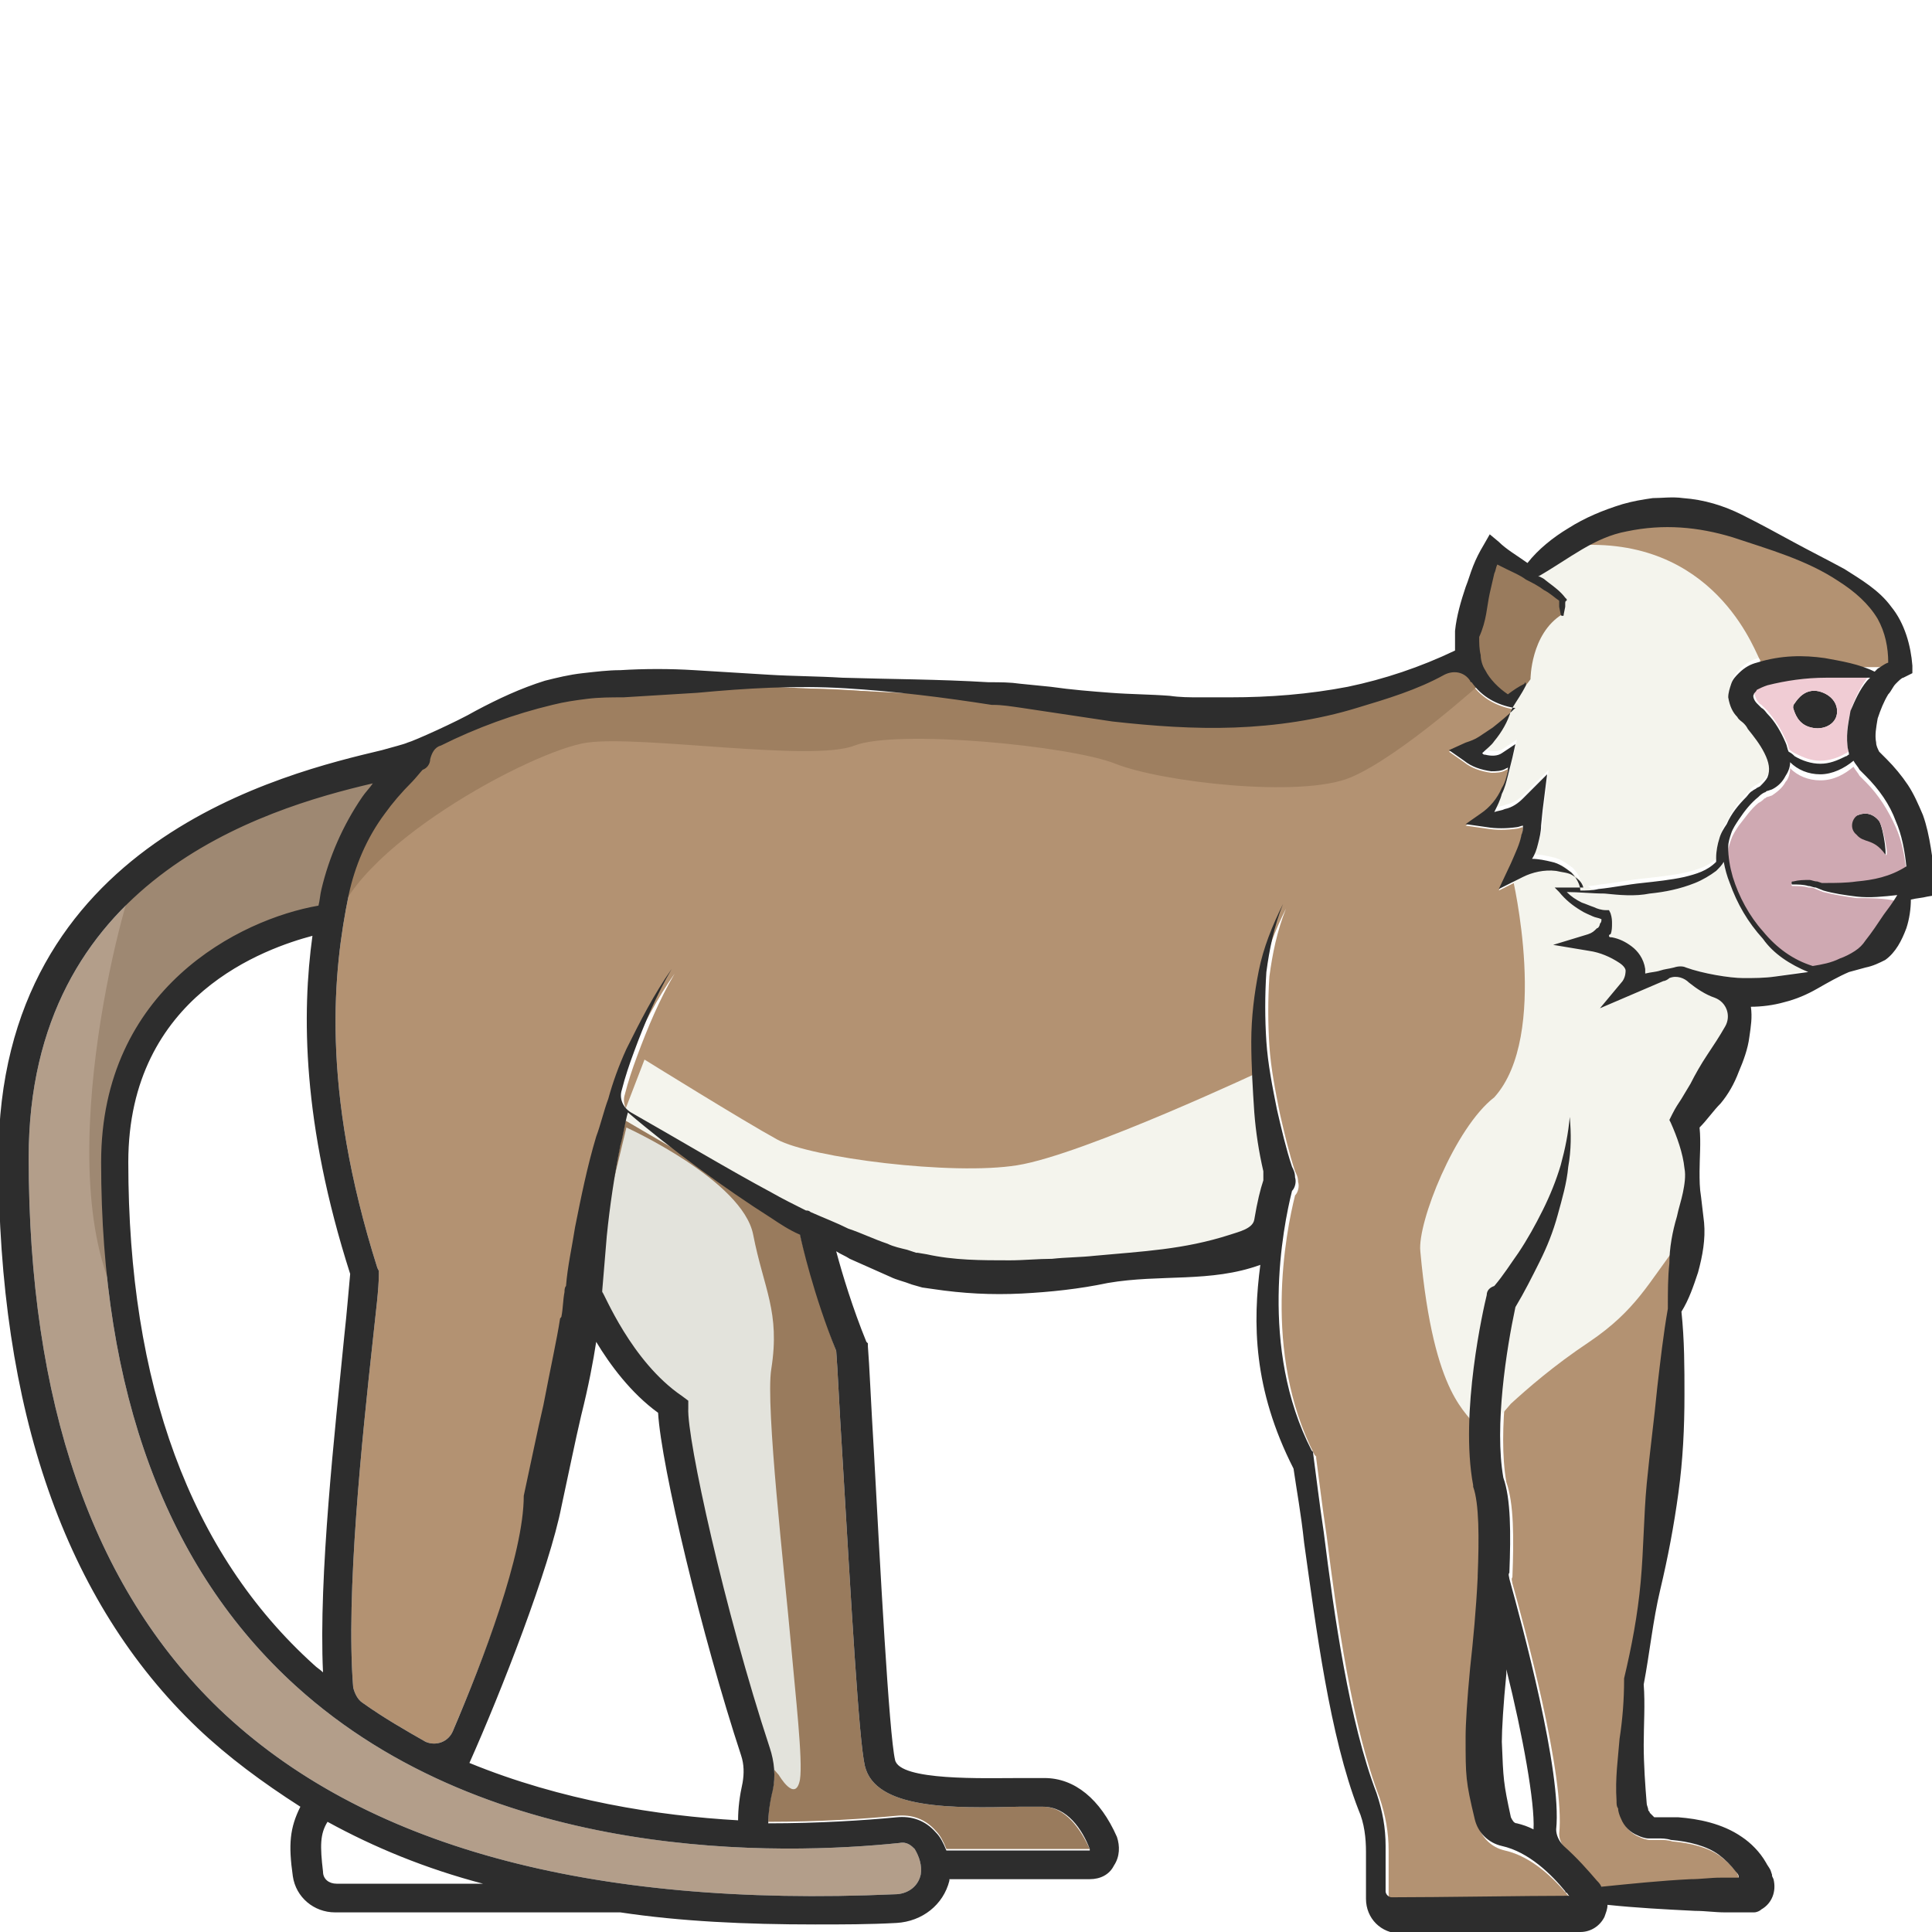<?xml version="1.0" encoding="utf-8"?>
<!-- Generator: Adobe Illustrator 23.0.0, SVG Export Plug-In . SVG Version: 6.00 Build 0)  -->
<svg version="1.1" id="Layer_1" xmlns="http://www.w3.org/2000/svg" xmlns:xlink="http://www.w3.org/1999/xlink" x="0px" y="0px"
	 viewBox="0 0 128 128" 
width="128" height="128"
style="enable-background:new 0 0 128 128;" xml:space="preserve">
<style type="text/css">
	.st0{fill:#2D2D2D;}
	.st1{fill:#B39E8A;}
	.st2{fill:#997B5D;}
	.st3{fill:#B39272;}
	.st4{fill:#F4F4ED;}
	.st5{fill:#CFA9B2;}
	.st6{fill:#F0CCD4;}
	.st7{fill:#E3E3DC;}
	.st8{fill:#9E7F60;}
	.st9{fill:#9E8872;}
</style>
<g>
	<path class="st0" d="M124.8,56.7c-0.8-1.1-1.4-0.7-1.9-1.3c-0.4-0.5-0.3-1.3,0.2-1.4c0.5-0.2,1-0.1,1.4,0.4
		C124.8,54.9,125.1,57.1,124.8,56.7z"/>
	<path class="st0" d="M121.7,47.3c-0.1,0.7-0.9,1.1-1.7,0.9c-0.9-0.2-1.1-1-1.2-1.3c0-0.1,0-0.2,0.1-0.3c0.2-0.3,0.7-1,1.6-0.8
		C121.3,46,121.8,46.6,121.7,47.3z"/>
	<path class="st1" d="M61,124.2c-0.2,0.9-1,1.3-1.7,1.3c-20.3,0.9-35.3-3.2-44.8-12.3C6.1,105.1,1.9,92.9,1.9,76.7
		c0-18.4,15.5-23.1,22.8-24.8c-0.2,0.3-0.5,0.6-0.7,0.9c-1.3,1.9-2.2,4-2.7,6.1c-0.1,0.4-0.1,0.7-0.2,1.1c-5.2,0.9-14.4,5.5-14.4,17
		c0,15.2,4.3,26.9,12.9,34.7c13,11.8,32.3,11.2,40,10.4c0.5-0.1,0.8,0.2,1,0.4C60.9,123,61.1,123.6,61,124.2z"/>
	<path class="st2" d="M72.2,122.5C72.1,122.6,72.1,122.6,72.2,122.5l-9.5,0c-0.2-0.5-0.4-0.9-0.7-1.2c-0.7-0.8-1.6-1.1-2.6-1
		c-2.1,0.2-5.1,0.4-8.5,0.4c0-0.6,0.1-1.4,0.3-2.2c0.2-0.9,0.1-1.9-0.2-2.8c-3-9.1-5.5-20.5-5.4-22.5l0-0.5l-0.4-0.3
		c-3.4-2.3-5.2-6.9-5.3-6.9c0,0,0,0,0-0.1c0.1-1.2,0.2-2.4,0.3-3.6c0.2-2,0.5-4,0.9-6c0.2-0.7,0.3-1.5,0.5-2.2
		c2.8,2.4,6.5,5.1,9.5,7c0.6,0.4,1.2,0.8,1.9,1.1c0.1,0.6,1,4.1,2.4,7.8c0.1,1.2,0.2,3.7,0.4,6.8c0.6,10,1.1,19,1.5,20.7
		c0.7,2.9,5.9,2.8,10.2,2.7c0.6,0,1.1,0,1.6,0C70.6,119.7,71.6,121.2,72.2,122.5C72.2,122.5,72.2,122.5,72.2,122.5z"/>
	<path class="st3" d="M115.4,124.7l-0.2,0l-1,0c-0.7,0-1.3,0.1-2,0.1c-2,0.1-3.9,0.3-5.9,0.5c-0.1-0.2-0.2-0.3-0.3-0.4
		c-0.6-0.7-1.3-1.5-2.2-2.3c-0.3-0.3-0.5-0.7-0.5-1.1c0.4-3.8-2.3-13.7-3.1-16.6c0-0.1-0.1-0.3,0-0.4c0.1-2.6,0.1-4.9-0.4-6.3
		c-0.6-3.4,0.2-8.5,0.8-11.3c0,0,0,0,0,0c0.6-1,1.1-2,1.6-3c0.5-1,0.9-2,1.2-3.1c0.3-1.1,0.6-2.1,0.7-3.2c0.2-1.1,0.2-2.2,0.1-3.3
		c-0.1,1.1-0.3,2.1-0.6,3.2c-0.3,1-0.7,2-1.2,3c-0.5,1-1,1.9-1.6,2.8c-0.5,0.7-1,1.5-1.6,2.2c-0.3,0.1-0.5,0.3-0.5,0.6
		c-0.2,0.8-1.8,7.8-0.9,12.6l0,0.1c0.4,1.1,0.4,3.4,0.3,5.9c0,0,0,0,0,0.1c-0.1,2.1-0.3,4.2-0.5,6c-0.2,2.1-0.3,3.7-0.3,4.6
		c0,2.6,0,2.9,0.6,5.4c0.2,0.9,0.9,1.6,1.8,1.8c1.8,0.4,3.3,1.9,4.2,3c0,0,0,0.1,0.1,0.1c0.1,0.1,0.1,0.2,0.2,0.2
		c-2.9,0-8.6,0.1-11.8,0.1c-0.2,0-0.4-0.2-0.4-0.4c0-0.5,0-1,0-1.7l0-1.3c0-1.2-0.2-2.3-0.6-3.5c-1.8-4.7-2.8-11.7-3.5-17.3
		c-0.3-2-0.5-3.7-0.7-5.2l0-0.1l-0.1-0.1c-3.5-6.8-1.9-14.8-1.3-17.2c0.2-0.2,0.3-0.6,0.2-0.9c0-0.3-0.1-0.5-0.2-0.7
		c-0.4-1.2-0.7-2.5-1-3.8c-0.3-1.5-0.6-3-0.7-4.5c-0.1-1.5-0.1-3.1,0-4.6c0.2-1.5,0.5-3,1.1-4.5c-0.7,1.4-1.3,2.9-1.6,4.4
		c-0.3,1.5-0.5,3.1-0.5,4.7c0,1.6,0.1,3.2,0.2,4.7c0.1,1.3,0.3,2.6,0.6,3.9c0,0.2,0,0.4,0,0.6c-0.2,0.6-0.4,1.4-0.6,2.6
		c-0.1,0.6-1,0.8-1.6,1c-3.1,1-5.8,1.1-9,1.4c-0.9,0.1-1.9,0.1-2.8,0.2c-0.9,0-1.9,0.1-2.8,0.1c-1.9,0-3.7,0-5.5-0.4l-0.6-0.1
		c0,0-0.1,0-0.1,0l-0.6-0.2c-0.4-0.1-0.9-0.2-1.3-0.4c-0.9-0.3-1.7-0.7-2.6-1c-0.8-0.4-1.6-0.7-2.5-1.1c-0.1-0.1-0.2-0.1-0.3-0.1
		c-0.8-0.4-1.6-0.8-2.3-1.2c-2.8-1.5-6.3-3.6-9.3-5.3c-0.5-0.3-0.8-0.9-0.6-1.5c0.2-0.8,0.5-1.7,0.8-2.5c0.7-1.9,1.5-3.8,2.5-5.5
		c-1.2,1.7-2.1,3.5-3,5.3c-0.5,1.1-0.9,2.2-1.2,3.3c0,0,0,0-0.1,0c0,0,0,0,0.1,0c-0.3,0.8-0.5,1.7-0.8,2.5c-0.6,2-1,4-1.4,6
		c-0.2,1.3-0.5,2.6-0.6,3.9c-0.1,0.1-0.1,0.3-0.1,0.4c-0.1,0.5-0.1,1.1-0.2,1.6c0,0.1-0.1,0.1-0.1,0.2c-0.2,1.3-0.6,3.1-1.1,5.7
		c-0.4,1.7-0.8,3.7-1.3,6C34.7,103,32,110,30,114.7c-0.3,0.7-1.1,1-1.8,0.7c-1.4-0.8-2.8-1.6-4.2-2.6c-0.3-0.2-0.5-0.6-0.6-1
		c-0.5-6.2,0.6-16.6,1.3-23c0.2-1.9,0.4-3.4,0.4-4.4l0-0.2l-0.1-0.2c-3.8-12-2.9-19.8-1.9-24.7c0.4-1.9,1.2-3.8,2.4-5.4
		c0.5-0.7,1.1-1.4,1.8-2.1c0.2-0.2,0.3-0.4,0.3-0.6c0.2-0.1,0.3-0.1,0.4-0.1c0.3-0.1,0.5-0.4,0.5-0.7c0.1-0.4,0.3-0.8,0.7-0.9
		c2.4-1.2,4.9-2.1,7.4-2.7c0.8-0.2,1.5-0.3,2.3-0.4c0.8-0.1,1.6-0.1,2.4-0.1c1.6-0.1,3.2-0.2,4.9-0.3c3.2-0.3,6.5-0.5,9.8-0.3
		c3.3,0.2,6.5,0.6,9.7,1.1l0.1,0c0.6,0,1.2,0.1,1.9,0.2l2,0.3c1.3,0.2,2.7,0.4,4,0.6c2.7,0.3,5.4,0.5,8.1,0.4
		c2.7-0.1,5.5-0.5,8.1-1.3c2-0.6,4-1.2,5.8-2.2c0.6-0.3,1.3-0.2,1.7,0.4c0,0,0,0.1,0.1,0.1c0.7,1,1.7,1.5,2.8,1.7l0.1,0
		c-0.5,0.5-1,0.9-1.5,1.3c-0.3,0.2-0.6,0.4-0.9,0.6c-0.3,0.2-0.6,0.3-0.9,0.4l-1.1,0.5l1,0.7c0.5,0.4,1.1,0.6,1.8,0.7
		c0.3,0,0.7,0,1-0.2c0,0,0.1,0,0.1-0.1c0,0.1,0,0.2,0,0.3c-0.1,0.4-0.2,0.8-0.4,1.1c-0.3,0.7-0.8,1.3-1.4,1.7l-1,0.7l1.4,0.2
		c0.6,0.1,1.3,0.1,2,0c0.1,0,0.3-0.1,0.4-0.1c0,0.2,0,0.4-0.1,0.6c-0.1,0.6-0.4,1.2-0.7,1.9l-0.8,1.7l1.6-0.8
		c0.6-0.3,1.4-0.5,2.2-0.4c0.4,0.1,0.8,0.1,1.1,0.3c0.3,0.2,0.6,0.4,0.7,0.8c-0.5,0-1,0-1.5,0l-0.4,0l0.3,0.3
		c0.4,0.5,0.9,0.9,1.4,1.2c0.3,0.2,0.6,0.3,0.8,0.4c0.2,0.1,0.4,0.1,0.6,0.2c0,0.1,0,0.2-0.1,0.3c0,0.1-0.1,0.3-0.2,0.3
		c-0.2,0.2-0.3,0.3-0.6,0.4l-2.3,0.7l2.4,0.4c0.7,0.1,1.4,0.4,2,0.8c0.3,0.2,0.4,0.4,0.4,0.5c0,0.1,0,0.4-0.2,0.7l-1.5,1.8l2.1-0.9
		c0.7-0.3,1.4-0.6,2.1-0.9c0.1,0,0.3-0.1,0.4-0.2c0.5-0.2,1,0,1.3,0.3c0.5,0.4,1.1,0.8,1.7,1c0.8,0.3,1.1,1.2,0.7,1.9c0,0,0,0,0,0
		c-0.4,0.6-0.8,1.3-1.1,1.9c-0.4,0.6-0.8,1.3-1.1,1.9l-0.6,1c-0.2,0.3-0.4,0.6-0.6,1l-0.2,0.4l0.1,0.2c0.4,0.9,0.8,2,0.9,3
		c0.1,0.5,0,1.1-0.1,1.6c-0.1,0.5-0.3,1.1-0.4,1.6c-0.3,1-0.5,2.1-0.5,3.1c-0.1,0.9-0.1,1.9-0.1,2.8c0,0.1,0,0.2,0,0.2
		c-0.3,1.7-0.5,3.5-0.7,5.2c-0.2,2.1-0.5,4.3-0.7,6.4c-0.2,2.1-0.2,4.3-0.4,6.5c-0.2,2.2-0.6,4.3-1.1,6.4l0,0l0,0.1
		c0,1.3-0.1,2.6-0.3,3.9c-0.1,1.3-0.3,2.6-0.2,4.1c0,0.2,0,0.4,0.1,0.5c0,0.2,0.1,0.5,0.2,0.7c0.2,0.5,0.6,0.9,1.1,1.1
		c0.2,0.1,0.5,0.2,0.7,0.2c0.1,0,0.3,0,0.4,0l0.2,0c0.3,0,0.6,0,0.9,0.1c1.2,0.1,2.4,0.4,3.2,1c0.4,0.3,0.8,0.7,1.1,1.1
		C115.2,124.5,115.3,124.6,115.4,124.7z"/>
	<path class="st4" d="M119.8,64.3C119.8,64.4,119.8,64.4,119.8,64.3l-2.2,0.4c-0.7,0.1-1.4,0.1-2.1,0.1c-0.9,0-2.7-0.3-3.8-0.7
		c-0.2-0.1-0.5-0.1-0.8,0c-0.4,0.1-0.6,0.1-0.9,0.2c-0.3,0.1-0.6,0.1-1,0.2c0-0.1,0-0.2,0-0.3c-0.1-0.7-0.5-1.2-0.9-1.5
		c-0.4-0.3-0.8-0.5-1.3-0.6c-0.1,0-0.2,0-0.2-0.1c0,0,0-0.1,0.1-0.1c0.1-0.2,0.1-0.5,0.1-0.7c0-0.2,0-0.4-0.1-0.7l-0.1-0.2l-0.2,0
		c-0.3,0-0.6-0.1-0.8-0.2c-0.3-0.1-0.5-0.2-0.8-0.3c-0.4-0.2-0.7-0.4-1-0.7c0.8,0,1.7,0.1,2.5,0.1c1,0.1,2,0.2,3,0
		c1-0.1,2-0.3,3-0.7c0.5-0.2,1-0.5,1.4-0.8c0.2-0.2,0.4-0.4,0.5-0.6c0.1,0.5,0.2,0.9,0.4,1.4c0.5,1.4,1.2,2.6,2.2,3.7
		C117.5,63.2,118.6,63.9,119.8,64.3z"/>
	<path class="st5" d="M123,59.5c-0.7-0.1-1.4-0.2-2.2-0.4l-0.5-0.2c-0.2-0.1-0.3-0.1-0.5-0.1c-0.3-0.1-0.7-0.1-1-0.1
		c-0.1,0-0.1,0-0.1-0.1c0-0.1,0-0.1,0.1-0.1c0.4-0.1,0.7-0.1,1.1-0.1c0.2,0,0.4,0,0.5,0.1l0.3,0.1l0.2,0c0.7,0,1.4,0,2.1-0.1
		c1.1-0.1,2.2-0.4,3.3-0.7c-0.1-1.1-0.3-2.1-0.7-3c-0.5-1.1-1.1-2.1-2-3l-0.4-0.4c-0.1-0.2-0.3-0.4-0.4-0.6c0,0,0,0,0,0c0,0,0,0,0,0
		c-0.6,0.5-1.3,0.9-2.2,0.9c-0.8,0-1.5-0.3-2-0.8c0,0.3-0.1,0.7-0.3,0.9c-0.2,0.4-0.6,0.7-0.9,0.9l-0.3,0.1c-0.1,0-0.1,0.1-0.2,0.1
		c-0.1,0.1-0.2,0.2-0.4,0.3c-0.5,0.4-0.9,1-1.3,1.5c-0.2,0.3-0.4,0.6-0.5,0.9c-0.1,0.3-0.2,0.5-0.2,0.9c0,0.7,0.1,1.3,0.3,2
		c0.4,1.3,1,2.6,2,3.6c0.9,1,2,1.8,3.3,2.3c0.6-0.1,1.2-0.3,1.8-0.5c0.3-0.2,0.7-0.4,1-0.5c0.3-0.2,0.5-0.5,0.7-0.7
		c0.4-0.6,0.8-1.1,1.2-1.7c0.3-0.4,0.6-0.9,0.9-1.3C124.8,59.5,123.9,59.5,123,59.5z M123.1,54c0.5-0.2,1-0.1,1.4,0.4
		c0.3,0.5,0.7,2.6,0.4,2.2c-0.8-1.1-1.4-0.7-1.9-1.3C122.5,54.9,122.7,54.2,123.1,54z"/>
	<path class="st6" d="M121,44.7c-1.3,0.1-2.7,0.2-3.9,0.5c-0.3,0.1-0.5,0.2-0.7,0.3c-0.2,0.1-0.2,0.2-0.2,0.3c0,0.1,0.1,0.4,0.2,0.6
		c0.1,0.1,0.1,0.2,0.3,0.3c0.1,0.1,0.3,0.3,0.4,0.4c0.5,0.6,0.9,1.2,1.2,1.9c0.1,0.2,0.2,0.4,0.2,0.6c0.1,0.1,0.2,0.2,0.4,0.3
		c0.6,0.3,1.1,0.5,1.7,0.5c0.6,0,1.2-0.2,1.7-0.5c0.1,0,0.1-0.1,0.2-0.1c-0.1-0.2-0.1-0.4-0.1-0.6c-0.1-0.9,0.1-1.7,0.3-2.4
		c0.3-0.7,0.6-1.4,1.1-2c0.1-0.1,0.1-0.1,0.2-0.2C123,44.7,122,44.7,121,44.7z M121.7,47.3c-0.1,0.7-0.9,1.1-1.7,0.9
		c-0.9-0.2-1.1-1-1.2-1.3c0-0.1,0-0.2,0.1-0.3c0.2-0.3,0.7-1,1.6-0.8C121.3,46,121.8,46.6,121.7,47.3z"/>
	<path class="st4" d="M125.2,43.6c-0.3,0.1-0.5,0.3-0.7,0.4c-0.1,0.1-0.1,0.1-0.2,0.2c-1-0.5-2.2-0.7-3.3-0.9
		c-1.4-0.2-2.9-0.2-4.5,0.3c-0.4,0.1-0.8,0.3-1.2,0.7c-0.2,0.2-0.4,0.4-0.5,0.7c-0.1,0.3-0.2,0.6-0.2,0.9c0.1,0.6,0.3,1,0.6,1.3
		c0.1,0.2,0.3,0.3,0.4,0.4c0.1,0.1,0.2,0.2,0.3,0.4c0.4,0.5,0.8,1,1.1,1.6c0.3,0.6,0.4,1.1,0.2,1.6c-0.1,0.2-0.3,0.4-0.5,0.6
		l-0.2,0.1c-0.1,0.1-0.2,0.1-0.3,0.2c-0.2,0.1-0.3,0.3-0.4,0.4c-0.5,0.5-1,1.1-1.3,1.8c-0.2,0.3-0.4,0.6-0.5,1
		c-0.1,0.3-0.2,0.8-0.2,1.2c0,0.1,0,0.2,0,0.3c-0.6,0.6-1.3,0.8-2.1,1c-0.9,0.2-1.9,0.3-2.8,0.4c-1,0.1-1.9,0.3-2.9,0.4
		c-0.4,0.1-0.8,0.1-1.2,0.1c0-0.4-0.3-0.9-0.6-1.2c-0.4-0.3-0.8-0.6-1.3-0.7c-0.4-0.1-0.9-0.2-1.3-0.2c0.2-0.3,0.3-0.6,0.4-1
		c0.1-0.4,0.2-0.8,0.2-1.2l0.1-1l0.3-2.4l-1.6,1.6c-0.3,0.3-0.7,0.6-1.2,0.7c-0.2,0.1-0.4,0.1-0.7,0.2c0.2-0.4,0.4-0.8,0.5-1.2
		c0.2-0.4,0.3-0.8,0.4-1.2c0.1-0.4,0.2-0.8,0.3-1.2l0.2-0.9l-0.9,0.6c-0.3,0.2-0.7,0.2-1.1,0.1c-0.1,0-0.1,0-0.2-0.1
		c0.3-0.3,0.6-0.5,0.8-0.8c0.5-0.6,0.9-1.3,1.1-2l0,0l0.1-0.2c0.3-0.5,0.6-0.9,0.9-1.5c0,0,0-0.1,0-0.1c0-0.1-0.1-0.1-0.1,0h0
		c-0.4,0.2-0.7,0.4-1.1,0.7c-0.6-0.4-1.2-1-1.5-1.6c-0.2-0.3-0.3-0.7-0.3-1c-0.1-0.4-0.1-0.8-0.1-1.2c0-0.8,0.1-1.8,0.2-2.6
		c0.1-0.4,0.2-0.9,0.3-1.3c0.1-0.2,0.1-0.4,0.2-0.6c0.2,0.1,0.4,0.2,0.6,0.3c0.4,0.2,0.9,0.4,1.3,0.7c0.4,0.2,0.8,0.4,1.2,0.7
		c0.4,0.2,0.7,0.5,1,0.7c0,0,0,0.1,0,0.1c0,0.1,0,0.2,0,0.3l0.1,0.5c0,0,0,0.1,0.1,0.1c0.1,0,0.1,0,0.1-0.1v0l0.1-0.5l0-0.2
		c0-0.1,0-0.2,0.1-0.2l0-0.1l-0.1-0.1c-0.3-0.4-0.7-0.7-1.1-1c-0.4-0.3-0.2-0.2-0.6-0.4c0,0,0,0-0.1,0c2.1-1.2,3.7-2.6,5.9-3
		c2.4-0.5,4.7-0.3,7,0.4c2.4,0.8,4.9,1.5,7,2.9c1.1,0.7,2,1.5,2.6,2.5C125.1,41.6,125.2,42.6,125.2,43.6z"/>
	<path class="st2" d="M101.4,45c0,0,0-3,2.1-4.3c0.1-0.7,0.4-1.1-0.4-1.6c-0.8-0.4-4.1-2.6-4.2-2.5s-2.2,5-1.5,6.4
		c0.7,1.4,2.1,3.2,2.6,3.2C100.5,46.3,101.4,45,101.4,45z"/>
	<path class="st4" d="M83.9,70.8c0,0-12.1,5.7-16.5,6.4c-4.3,0.7-13.7-0.5-15.9-1.7c-2.2-1.2-8.8-5.3-8.8-5.3l-1.5,3.9
		c0,0,11.4,6.7,13.8,7.8c2.3,1.2,8.7,3,14.5,2.7s15-2.7,15-2.7l0.7-4.1L83.9,70.8z"/>
	<path class="st7" d="M41.5,74.7c0,0,7.7,3.5,8.4,7.1s1.8,5.1,1.2,8.9c-0.4,2.4,0.9,13.7,1.3,18.2c0.3,3.4,0.8,7.7,0.6,9
		c-0.3,1.6-1.4-0.3-1.4-0.3s-2.4-2.6-2.7-4.8c-0.2-2.2-5-17.6-4.5-19.4c-1.7-1.7-6.2-6.2-5.8-7.2S41.5,74.7,41.5,74.7z"/>
	<path class="st8" d="M98.3,45.1c0,0-5.5,5-8.8,6.4s-12.6,0.3-15.6-0.9s-14.5-2.3-17.3-1.2s-14.1-0.7-17.7-0.2S23,56.3,22.1,61.7
		c0.3-6.7,3.2-10.4,7.8-13c4.6-2.6,11.8-3.8,13.6-3.6c1.8,0.2,20.4,0.9,24.5,1.3c4.2,0.4,14.1,1.7,16.7,1c2.6-0.7,11.5-3.8,12.6-4.5
		C98,43.7,98.3,45.1,98.3,45.1z"/>
	<path class="st4" d="M111.9,76.9c-0.1-1.3-0.2-2.3-0.1-2.4c0.2-0.2,2.9-6.6,4.4-8.4c-0.1-0.1-2.3-0.9-2.5-0.9
		c-1.2-0.7-2.7-0.6-3.9-0.2c-0.9-2-2.9-4.5-2.9-4.7c0-0.3-3.4-3-3.4-3l-3.3,0.8c0,0,2.5,10.5-1.2,14.6c-2.6,2-5.1,8.3-4.9,10.2
		c0.9,9.9,3.2,10.6,3.7,11.7c0.5,1.1,1.6-3.8,1.2-0.3c0.2-0.3,0.6-0.7,1.1-1.3c1.1-1,2.8-2.5,5.2-4.1c3.1-2.1,3.9-3.9,5.9-6.5
		c0.2-0.3,0.3-0.8,0.4-1.2c0.1-0.4,0.2-0.8,0.2-1.3C112,78.9,112,77.8,111.9,76.9C111.9,76.9,111.9,76.9,111.9,76.9z"/>
	<path class="st3" d="M116.6,43.7c-0.2-0.1-2.6-7.8-11.5-7.6c2.3-2.5,6.2-3.1,8.6-2.1c2.4,1,7,3.3,8.1,3.8c1.1,0.5,3.7,3,3.9,4.3
		c0.2,1.3-0.1,2-0.2,2.1c-0.1,0-1.9,0-3.1,0s-5.7,0-5.7,0L116.6,43.7z"/>
	<path class="st9" d="M9.2,57.6c-0.6,0.3-6.1,19.6-1.4,28.6C7,73.3,8.2,66.6,14.7,63.4c4.4-1.9,7.4-2.5,7.4-2.5s1.7-8.5,4.5-10.3
		c-3.8,0.7-17.4,6.8-17.4,6.8"/>
	<path class="st0" d="M127.4,54c-0.3-0.7-0.6-1.4-1-2c-0.4-0.6-0.9-1.2-1.4-1.7l-0.3-0.3c-0.1-0.1-0.1-0.1-0.2-0.2
		c-0.1-0.2-0.2-0.4-0.2-0.6c-0.1-0.5,0-1,0.1-1.6c0.2-0.6,0.4-1.1,0.7-1.6c0.2-0.2,0.3-0.5,0.5-0.7c0.2-0.2,0.4-0.4,0.5-0.4l0.6-0.3
		l0-0.5c-0.1-1.3-0.5-2.8-1.4-3.9c-0.8-1.1-2-1.8-3.1-2.5c-1.1-0.6-2.3-1.2-3.4-1.8c-1.1-0.6-2.2-1.2-3.4-1.8
		c-1.2-0.6-2.5-1-3.9-1.1c-0.7-0.1-1.4,0-2,0c-0.7,0.1-1.3,0.2-2,0.4c-1.3,0.4-2.5,0.9-3.6,1.6c-1,0.6-2,1.4-2.7,2.3
		c-0.7-0.5-1.4-0.9-1.9-1.4l-0.6-0.5l-0.4,0.7c-0.3,0.5-0.5,0.9-0.7,1.4s-0.3,0.9-0.5,1.4c-0.3,0.9-0.6,1.9-0.7,2.9
		c0,0.4,0,0.8,0,1.3c-2.3,1.1-4.7,1.9-7.1,2.4c-2.6,0.5-5.2,0.7-7.8,0.7l-1,0l-1,0c-0.7,0-1.3,0-2-0.1c-1.3-0.1-2.6-0.1-3.9-0.2
		c-1.3-0.1-2.6-0.2-4-0.4l-2-0.2c-0.7-0.1-1.3-0.1-2.1-0.1c-3.3-0.2-6.5-0.2-9.7-0.3c-1.6-0.1-3.3-0.1-4.9-0.2
		c-1.6-0.1-3.3-0.2-4.9-0.3c-1.6-0.1-3.3-0.1-4.9,0c-0.8,0-1.6,0.1-2.5,0.2c-0.9,0.1-1.7,0.3-2.5,0.5c-1.6,0.5-3.1,1.2-4.6,2
		c-1.2,0.7-4.1,2-4.5,2.1c-0.2,0.1-1,0.3-1.7,0.5c-6.3,1.5-25.4,6-25.4,27c0,16.7,4.4,29.4,13.2,37.8c2,1.9,4.3,3.6,6.8,5.2
		c-0.7,1.4-0.8,2.5-0.5,4.6c0.2,1.4,1.4,2.4,2.8,2.4H41c0,0,0.1,0,0.1,0c4,0.6,8.3,0.8,12.9,0.8c1.8,0,3.6,0,5.4-0.1
		c1.7-0.1,3.1-1.2,3.5-2.8c0,0,0-0.1,0-0.1h9.3c0.7,0,1.3-0.3,1.6-0.9c0.4-0.6,0.4-1.3,0.2-1.9c-1.1-2.5-2.8-3.9-4.8-3.9
		c-0.5,0-1,0-1.6,0c-2.4,0-8,0.2-8.3-1.2c-0.4-1.7-1-13-1.4-20.4c-0.2-3.3-0.3-5.8-0.4-7l0-0.2l-0.1-0.1c-0.9-2.2-1.6-4.5-2-6
		c0.3,0.2,0.6,0.3,0.9,0.5c0.9,0.4,1.8,0.8,2.7,1.2c0.4,0.2,0.9,0.3,1.4,0.5l0.7,0.2l0.7,0.1c2,0.3,3.9,0.4,5.9,0.3
		c1.9-0.1,3.8-0.3,5.7-0.7c3.5-0.6,6.8,0,10.1-1.2c-0.5,3.8-0.5,8.2,2.2,13.5c0.2,1.4,0.5,3,0.7,4.9c0.8,5.7,1.7,12.8,3.6,17.7
		c0.4,0.9,0.5,1.9,0.5,2.8l0,1.3c0,0.7,0,1.2,0,1.8c0,1.3,1,2.3,2.3,2.3c0,0,0,0,0,0c3.2,0,9.1-0.1,11.9-0.1c0.7,0,1.3-0.4,1.6-1
		c0.1-0.3,0.2-0.5,0.2-0.8c1.9,0.2,3.8,0.3,5.8,0.4c0.7,0,1.3,0.1,2,0.1l1,0l0.5,0h0.1c0.1,0,0.2,0,0.3,0c0.2,0,0.4-0.1,0.5-0.2
		c0.7-0.4,1-1.2,0.8-2c-0.1-0.2-0.1-0.2-0.1-0.3l-0.1-0.3c-0.1-0.2-0.2-0.3-0.3-0.5c-0.4-0.7-1-1.3-1.6-1.7
		c-1.3-0.9-2.9-1.2-4.2-1.3c-0.3,0-0.7,0-1,0l-0.3,0c-0.1,0-0.1,0-0.1,0c-0.1,0-0.1,0-0.2,0c-0.1-0.1-0.2-0.2-0.3-0.3
		c0-0.1-0.1-0.1-0.1-0.2c0-0.1-0.1-0.3-0.1-0.4c-0.1-1.2-0.2-2.6-0.2-3.9c0-1.3,0.1-2.7,0-4c0.4-2.1,0.6-4.2,1.1-6.3
		c0.5-2.1,0.9-4.2,1.2-6.4c0.3-2.2,0.4-4.3,0.4-6.5c0-1.8,0-3.6-0.2-5.5c0.5-0.8,0.8-1.7,1.1-2.6c0.3-1.1,0.5-2.2,0.4-3.3l-0.2-1.7
		c-0.1-0.6-0.1-1.1-0.1-1.7c0-0.9,0.1-1.9,0-2.9c0.5-0.5,0.9-1.1,1.4-1.6c0.5-0.6,0.9-1.3,1.2-2.1c0.3-0.7,0.6-1.5,0.7-2.3
		c0.1-0.7,0.2-1.3,0.1-2c0.7,0,1.5-0.1,2.2-0.3c0.8-0.2,1.5-0.5,2.2-0.9c0.7-0.4,1.4-0.8,2.1-1.1c0.4-0.1,0.7-0.2,1.1-0.3
		c0.5-0.1,0.9-0.3,1.3-0.5c0.7-0.5,1.1-1.3,1.4-2.1c0.2-0.6,0.3-1.3,0.3-1.9c0.4-0.1,0.7-0.1,1.1-0.2l0.6-0.1l0-0.7
		C128,56.9,127.9,55.4,127.4,54z M115.8,124.7C115.8,124.7,115.8,124.7,115.8,124.7L115.8,124.7L115.8,124.7z M98.7,39.3
		c0.1-0.4,0.2-0.9,0.3-1.3c0.1-0.2,0.1-0.4,0.2-0.6c0.2,0.1,0.4,0.2,0.6,0.3c0.4,0.2,0.9,0.4,1.3,0.7c0.4,0.2,0.8,0.4,1.2,0.7
		c0.4,0.2,0.7,0.5,1,0.7c0,0,0,0.1,0,0.1c0,0.1,0,0.2,0,0.3l0.1,0.5c0,0,0,0.1,0.1,0.1c0.1,0,0.1,0,0.1-0.1v0l0.1-0.5l0-0.2
		c0-0.1,0-0.2,0.1-0.2l0-0.1l-0.1-0.1c-0.3-0.4-0.7-0.7-1.1-1c-0.4-0.3-0.2-0.2-0.6-0.4c0,0,0,0-0.1,0c2.1-1.2,3.7-2.6,5.9-3
		c2.4-0.5,4.7-0.3,7,0.4c2.4,0.8,4.9,1.5,7,2.9c1.1,0.7,2,1.5,2.6,2.5c0.5,0.9,0.7,1.9,0.7,2.9c-0.3,0.1-0.5,0.3-0.7,0.4
		c-0.1,0.1-0.1,0.1-0.2,0.2c-1-0.5-2.2-0.7-3.3-0.9c-1.4-0.2-2.9-0.2-4.5,0.3c-0.4,0.1-0.8,0.3-1.2,0.7c-0.2,0.2-0.4,0.4-0.5,0.7
		c-0.1,0.3-0.2,0.6-0.2,0.9c0.1,0.6,0.3,1,0.6,1.3c0.1,0.2,0.3,0.3,0.4,0.4c0.1,0.1,0.2,0.2,0.3,0.4c0.4,0.5,0.8,1,1.1,1.6
		c0.3,0.6,0.4,1.1,0.2,1.6c-0.1,0.2-0.3,0.4-0.5,0.6l-0.2,0.1c-0.1,0.1-0.2,0.1-0.3,0.2c-0.2,0.1-0.3,0.3-0.4,0.4
		c-0.5,0.5-1,1.1-1.3,1.8c-0.2,0.3-0.4,0.6-0.5,1c-0.1,0.3-0.2,0.8-0.2,1.2c0,0.1,0,0.2,0,0.3c-0.6,0.6-1.3,0.8-2.1,1
		c-0.9,0.2-1.9,0.3-2.8,0.4c-1,0.1-1.9,0.3-2.9,0.4c-0.4,0.1-0.8,0.1-1.2,0.1c0-0.4-0.3-0.9-0.6-1.2c-0.4-0.3-0.8-0.6-1.3-0.7
		c-0.4-0.1-0.9-0.2-1.3-0.2c0.2-0.3,0.3-0.6,0.4-1c0.1-0.4,0.2-0.8,0.2-1.2l0.1-1l0.3-2.4l-1.6,1.6c-0.3,0.3-0.7,0.6-1.2,0.7
		c-0.2,0.1-0.4,0.1-0.7,0.2c0.2-0.4,0.4-0.8,0.5-1.2c0.2-0.4,0.3-0.8,0.4-1.2c0.1-0.4,0.2-0.8,0.3-1.2l0.2-0.9l-0.9,0.6
		c-0.3,0.2-0.7,0.2-1.1,0.1c-0.1,0-0.1,0-0.2-0.1c0.3-0.3,0.6-0.5,0.8-0.8c0.5-0.6,0.9-1.3,1.1-2l0,0l0.1-0.2
		c0.3-0.5,0.6-0.9,0.9-1.5c0,0,0-0.1,0-0.1c0-0.1-0.1-0.1-0.1,0h0c-0.4,0.2-0.7,0.4-1.1,0.7c-0.6-0.4-1.2-1-1.5-1.6
		c-0.2-0.3-0.3-0.7-0.3-1c-0.1-0.4-0.1-0.8-0.1-1.2C98.5,41.1,98.5,40.2,98.7,39.3z M122.4,49.4c0,0.2,0.1,0.4,0.1,0.6
		c-0.1,0-0.1,0.1-0.2,0.1c-0.6,0.3-1.1,0.5-1.7,0.5c-0.6,0-1.2-0.2-1.7-0.5c-0.1-0.1-0.2-0.2-0.4-0.3c-0.1-0.2-0.1-0.4-0.2-0.6
		c-0.3-0.7-0.7-1.4-1.2-1.9c-0.1-0.1-0.2-0.3-0.4-0.4c-0.1-0.1-0.2-0.2-0.3-0.3c-0.2-0.2-0.3-0.5-0.2-0.6c0-0.1,0.1-0.1,0.2-0.3
		c0.2-0.1,0.4-0.2,0.7-0.3c1.2-0.3,2.5-0.5,3.9-0.5c1,0,1.9,0,2.9,0c-0.1,0.1-0.1,0.1-0.2,0.2c-0.5,0.6-0.8,1.3-1.1,2
		C122.5,47.7,122.3,48.5,122.4,49.4z M22.3,124.8c-0.5,0-0.9-0.3-0.9-0.8c-0.2-1.7-0.2-2.5,0.3-3.3c3.1,1.7,6.5,3.1,10.3,4.1H22.3z
		 M61,124.2c-0.2,0.9-1,1.3-1.7,1.3c-20.3,0.9-35.3-3.2-44.8-12.3C6.1,105.1,1.9,92.9,1.9,76.7c0-18.4,15.5-23.1,22.8-24.8
		c-0.2,0.3-0.5,0.6-0.7,0.9c-1.3,1.9-2.2,4-2.7,6.1c-0.1,0.4-0.1,0.7-0.2,1.1c-5.2,0.9-14.4,5.5-14.4,17c0,15.2,4.3,26.9,12.9,34.7
		c13,11.8,32.3,11.2,40,10.4c0.5-0.1,0.8,0.2,1,0.4C60.9,123,61.1,123.6,61,124.2z M21.4,110.8c-0.2-0.2-0.4-0.3-0.6-0.5
		c-8.2-7.4-12.3-18.6-12.3-33.3c0-11.1,9.2-14.2,12.2-15c-0.7,5.1-0.7,12.4,2.5,22.4c-0.1,1-0.2,2.4-0.4,4.2
		C22.2,94.7,21.1,104.4,21.4,110.8z M31.1,116.8c2.1-4.7,5.3-12.9,6.1-17c0.5-2.3,0.9-4.3,1.3-6c0.5-2,0.8-3.6,1-4.9
		c0.9,1.5,2.3,3.4,4.1,4.7c0.2,3.5,2.9,14.8,5.5,22.7c0.2,0.6,0.2,1.2,0.1,1.8c-0.2,0.9-0.3,1.7-0.3,2.5
		C43.6,120.3,37.2,119.3,31.1,116.8z M55.4,89.5c0.1,1.2,0.2,3.7,0.4,6.8c0.6,10,1.1,19,1.5,20.7c0.7,2.9,5.9,2.8,10.2,2.7
		c0.6,0,1.1,0,1.6,0c1.6,0,2.6,1.5,3.1,2.8c0,0,0,0.1,0,0.1c0,0-0.1,0-0.1,0h-9.4c-0.2-0.5-0.4-0.9-0.7-1.2c-0.7-0.8-1.6-1.1-2.6-1
		c-2.1,0.2-5.1,0.4-8.5,0.4c0-0.6,0.1-1.4,0.3-2.2c0.2-0.9,0.1-1.9-0.2-2.8c-3-9.1-5.5-20.5-5.4-22.5l0-0.5l-0.4-0.3
		c-3.4-2.3-5.2-6.9-5.3-6.9c0,0,0,0,0-0.1c0.1-1.2,0.2-2.4,0.3-3.6c0.2-2,0.5-4,0.9-6c0.2-0.7,0.3-1.5,0.5-2.2
		c2.8,2.4,6.5,5.1,9.5,7c0.6,0.4,1.2,0.8,1.9,1.1C53.1,82.3,53.9,85.8,55.4,89.5z M114.3,68C114.3,68,114.3,68,114.3,68
		c-0.4,0.7-0.8,1.3-1.2,1.9c-0.4,0.6-0.8,1.3-1.1,1.9l-0.6,1c-0.2,0.3-0.4,0.6-0.6,1l-0.2,0.4l0.1,0.2c0.4,0.9,0.8,2,0.9,3
		c0.1,0.5,0,1.1-0.1,1.6c-0.1,0.5-0.3,1.1-0.4,1.6c-0.3,1-0.5,2.1-0.5,3.1c-0.1,0.9-0.1,1.9-0.1,2.8c0,0.1,0,0.2,0,0.2
		c-0.3,1.7-0.5,3.5-0.7,5.2c-0.2,2.1-0.5,4.3-0.7,6.4c-0.2,2.1-0.2,4.3-0.4,6.5c-0.2,2.2-0.6,4.3-1.1,6.4l0,0l0,0.1
		c0,1.3-0.1,2.6-0.3,3.9c-0.1,1.3-0.3,2.6-0.2,4.1c0,0.2,0,0.4,0.1,0.5c0,0.2,0.1,0.5,0.2,0.7c0.2,0.5,0.6,0.9,1.1,1.1
		c0.2,0.1,0.5,0.2,0.7,0.2c0.1,0,0.3,0,0.4,0l0.2,0c0.3,0,0.6,0,0.9,0.1c1.2,0.1,2.4,0.4,3.2,1c0.4,0.3,0.8,0.7,1.1,1.1
		c0.1,0.1,0.2,0.2,0.2,0.4l-0.2,0l-1,0c-0.7,0-1.3,0.1-2,0.1c-2,0.1-3.9,0.3-5.9,0.5c-0.1-0.2-0.2-0.3-0.3-0.4
		c-0.6-0.7-1.3-1.5-2.2-2.3c-0.3-0.3-0.5-0.7-0.5-1.1c0.4-3.8-2.3-13.7-3.1-16.6c0-0.1-0.1-0.3,0-0.4c0.1-2.6,0.1-4.9-0.4-6.3
		c-0.6-3.4,0.2-8.5,0.8-11.3c0,0,0,0,0,0c0.6-1,1.1-2,1.6-3c0.5-1,0.9-2,1.2-3.1c0.3-1.1,0.6-2.1,0.7-3.2c0.2-1.1,0.2-2.2,0.1-3.3
		c-0.1,1.1-0.3,2.1-0.6,3.2c-0.3,1-0.7,2-1.2,3c-0.5,1-1,1.9-1.6,2.8c-0.5,0.7-1,1.5-1.6,2.2c-0.3,0.1-0.5,0.3-0.5,0.6
		c-0.2,0.8-1.8,7.8-0.9,12.6l0,0.1c0.4,1.1,0.4,3.4,0.3,5.9c0,0,0,0,0,0.1c-0.1,2.1-0.3,4.2-0.5,6c-0.2,2.1-0.3,3.7-0.3,4.6
		c0,2.6,0,2.9,0.6,5.4c0.2,0.9,0.9,1.6,1.8,1.8c1.8,0.4,3.3,1.9,4.2,3c0,0,0,0.1,0.1,0.1c0.1,0.1,0.1,0.2,0.2,0.2
		c-2.9,0-8.6,0.1-11.8,0.1c-0.2,0-0.4-0.2-0.4-0.4c0-0.5,0-1,0-1.7l0-1.3c0-1.2-0.2-2.3-0.6-3.5c-1.8-4.7-2.8-11.7-3.5-17.3
		c-0.3-2-0.5-3.7-0.7-5.2l0-0.1l-0.1-0.1c-3.5-6.8-1.9-14.8-1.3-17.2c0.2-0.2,0.3-0.6,0.2-0.9c0-0.3-0.1-0.5-0.2-0.7
		c-0.4-1.2-0.7-2.5-1-3.8c-0.3-1.5-0.6-3-0.7-4.5c-0.1-1.5-0.1-3.1,0-4.6c0.2-1.5,0.5-3,1.1-4.5c-0.7,1.4-1.3,2.9-1.6,4.4
		c-0.3,1.5-0.5,3.1-0.5,4.7c0,1.6,0.1,3.2,0.2,4.7c0.1,1.3,0.3,2.6,0.6,3.9c0,0.2,0,0.4,0,0.6c-0.2,0.6-0.4,1.4-0.6,2.6
		c-0.1,0.6-1,0.8-1.6,1c-3.1,1-5.8,1.1-9,1.4c-0.9,0.1-1.9,0.1-2.8,0.2c-0.9,0-1.9,0.1-2.8,0.1c-1.9,0-3.7,0-5.5-0.4l-0.6-0.1
		c0,0-0.1,0-0.1,0l-0.6-0.2c-0.4-0.1-0.9-0.2-1.3-0.4c-0.9-0.3-1.7-0.7-2.6-1c-0.8-0.4-1.6-0.7-2.5-1.1c-0.1-0.1-0.2-0.1-0.3-0.1
		c-0.8-0.4-1.6-0.8-2.3-1.2c-2.8-1.5-6.3-3.6-9.3-5.3c-0.5-0.3-0.8-0.9-0.6-1.5c0.2-0.8,0.5-1.7,0.8-2.5c0.7-1.9,1.5-3.8,2.5-5.5
		c-1.2,1.7-2.1,3.5-3,5.3c-0.5,1.1-0.9,2.2-1.2,3.3c0,0,0,0-0.1,0c0,0,0,0,0.1,0c-0.3,0.8-0.5,1.7-0.8,2.5c-0.6,2-1,4-1.4,6
		c-0.2,1.3-0.5,2.6-0.6,3.9c-0.1,0.1-0.1,0.3-0.1,0.4c-0.1,0.5-0.1,1.1-0.2,1.6c0,0.1-0.1,0.1-0.1,0.2c-0.2,1.3-0.6,3.1-1.1,5.7
		c-0.4,1.7-0.8,3.7-1.3,6C34.7,103,32,110,30,114.7c-0.3,0.7-1.1,1-1.8,0.7c-1.4-0.8-2.8-1.6-4.2-2.6c-0.3-0.2-0.5-0.6-0.6-1
		c-0.5-6.2,0.6-16.6,1.3-23c0.2-1.9,0.4-3.4,0.4-4.4l0-0.2l-0.1-0.2c-3.8-12-2.9-19.8-1.9-24.7c0.4-1.9,1.2-3.8,2.4-5.4
		c0.5-0.7,1.1-1.4,1.8-2.1c0.2-0.2,0.6-0.7,0.7-0.8c0.3-0.1,0.5-0.4,0.5-0.7c0.1-0.4,0.3-0.8,0.7-0.9c2.4-1.2,4.9-2.1,7.4-2.7
		c0.8-0.2,1.5-0.3,2.3-0.4c0.8-0.1,1.6-0.1,2.4-0.1c1.6-0.1,3.2-0.2,4.9-0.3c3.2-0.3,6.5-0.5,9.8-0.3c3.3,0.2,6.5,0.6,9.7,1.1l0.1,0
		c0.6,0,1.2,0.1,1.9,0.2l2,0.3c1.3,0.2,2.7,0.4,4,0.6c2.7,0.3,5.4,0.5,8.1,0.4c2.7-0.1,5.5-0.5,8.1-1.3c2-0.6,4-1.2,5.8-2.2
		c0.6-0.3,1.3-0.2,1.7,0.4c0,0,0,0.1,0.1,0.1c0.7,1,1.7,1.5,2.8,1.7l0.1,0c-0.5,0.5-1,0.9-1.5,1.3c-0.3,0.2-0.6,0.4-0.9,0.6
		c-0.3,0.2-0.6,0.3-0.9,0.4l-1.1,0.5l1,0.7c0.5,0.4,1.1,0.6,1.8,0.7c0.3,0,0.7,0,1-0.2c0,0,0.1,0,0.1-0.1c0,0.1,0,0.2,0,0.3
		c-0.1,0.4-0.2,0.8-0.4,1.1c-0.3,0.7-0.8,1.3-1.4,1.7l-1,0.7l1.4,0.2c0.6,0.1,1.3,0.1,2,0c0.1,0,0.3-0.1,0.4-0.1
		c0,0.2,0,0.4-0.1,0.6c-0.1,0.6-0.4,1.2-0.7,1.9l-0.8,1.7l1.6-0.8c0.6-0.3,1.4-0.5,2.2-0.4c0.4,0.1,0.8,0.1,1.1,0.3
		c0.3,0.2,0.6,0.4,0.7,0.8c-0.5,0-1,0-1.5,0l-0.4,0l0.3,0.3c0.4,0.5,0.9,0.9,1.4,1.2c0.3,0.2,0.6,0.3,0.8,0.4
		c0.2,0.1,0.4,0.1,0.6,0.2c0,0.1,0,0.2-0.1,0.3c0,0.1-0.1,0.3-0.2,0.3c-0.2,0.2-0.3,0.3-0.6,0.4l-2.3,0.7l2.4,0.4
		c0.7,0.1,1.4,0.4,2,0.8c0.3,0.2,0.4,0.4,0.4,0.5c0,0.1,0,0.4-0.2,0.7l-1.5,1.8l2.1-0.9c0.7-0.3,1.4-0.6,2.1-0.9
		c0.1,0,0.3-0.1,0.4-0.2c0.5-0.2,1,0,1.3,0.3c0.5,0.4,1.1,0.8,1.7,1C114.4,66.4,114.7,67.3,114.3,68z M101.6,121.2
		c-0.4-0.2-0.7-0.3-1.1-0.4c-0.2,0-0.3-0.2-0.4-0.4c-0.5-2.3-0.5-2.5-0.6-5c0-0.8,0.1-2.5,0.3-4.5c0-0.1,0-0.2,0-0.3
		C100.9,115,101.7,119.5,101.6,121.2z M119.8,64.4l-2.2,0.3c-0.7,0.1-1.4,0.1-2.1,0.1c-0.9,0-2.7-0.3-3.8-0.7
		c-0.2-0.1-0.5-0.1-0.8,0c-0.4,0.1-0.6,0.1-0.9,0.2c-0.3,0.1-0.6,0.1-1,0.2c0-0.1,0-0.2,0-0.3c-0.1-0.7-0.5-1.2-0.9-1.5
		c-0.4-0.3-0.8-0.5-1.3-0.6c-0.1,0-0.2,0-0.2-0.1c0,0,0-0.1,0.1-0.1c0.1-0.2,0.1-0.5,0.1-0.7c0-0.2,0-0.4-0.1-0.7l-0.1-0.2l-0.2,0
		c-0.3,0-0.6-0.1-0.8-0.2c-0.3-0.1-0.5-0.2-0.8-0.3c-0.4-0.2-0.7-0.4-1-0.7c0.8,0,1.7,0.1,2.5,0.1c1,0.1,2,0.2,3,0
		c1-0.1,2-0.3,3-0.7c0.5-0.2,1-0.5,1.4-0.8c0.2-0.2,0.4-0.4,0.5-0.6c0.1,0.5,0.2,0.9,0.4,1.4c0.5,1.4,1.2,2.6,2.2,3.7
		C117.5,63.2,118.6,63.9,119.8,64.4C119.8,64.4,119.8,64.4,119.8,64.4z M123,58.4c-0.7,0.1-1.4,0.1-2.1,0.1l-0.2,0l-0.3-0.1
		c-0.2,0-0.4-0.1-0.5-0.1c-0.4,0-0.7,0-1.1,0.1c-0.1,0-0.1,0-0.1,0.1c0,0.1,0,0.1,0.1,0.1c0.3,0,0.7,0,1,0.1c0.2,0,0.3,0.1,0.5,0.1
		l0.5,0.2c0.7,0.2,1.4,0.3,2.2,0.4c0.9,0.1,1.8,0,2.7-0.1c-0.3,0.5-0.6,0.9-0.9,1.3c-0.4,0.6-0.8,1.2-1.2,1.7
		c-0.2,0.3-0.4,0.5-0.7,0.7c-0.3,0.2-0.7,0.4-1,0.5c-0.6,0.3-1.2,0.4-1.8,0.5c-1.3-0.4-2.4-1.2-3.3-2.3c-0.9-1-1.6-2.3-2-3.6
		c-0.2-0.7-0.3-1.3-0.3-2c0-0.3,0.1-0.6,0.2-0.9c0.1-0.3,0.3-0.6,0.5-0.9c0.4-0.6,0.8-1.1,1.3-1.5c0.1-0.1,0.2-0.2,0.4-0.3
		c0.1,0,0.1-0.1,0.2-0.1l0.3-0.1c0.4-0.2,0.7-0.5,0.9-0.9c0.2-0.3,0.3-0.6,0.3-0.9c0.5,0.5,1.2,0.8,2,0.8c0.8,0,1.6-0.4,2.2-0.9
		c0,0,0,0,0,0c0,0,0,0,0,0c0.1,0.2,0.3,0.4,0.4,0.6l0.4,0.4c0.9,0.9,1.6,1.9,2,3c0.4,0.9,0.6,2,0.7,3
		C125.2,58.1,124.1,58.3,123,58.4z"/>
</g>
</svg>
